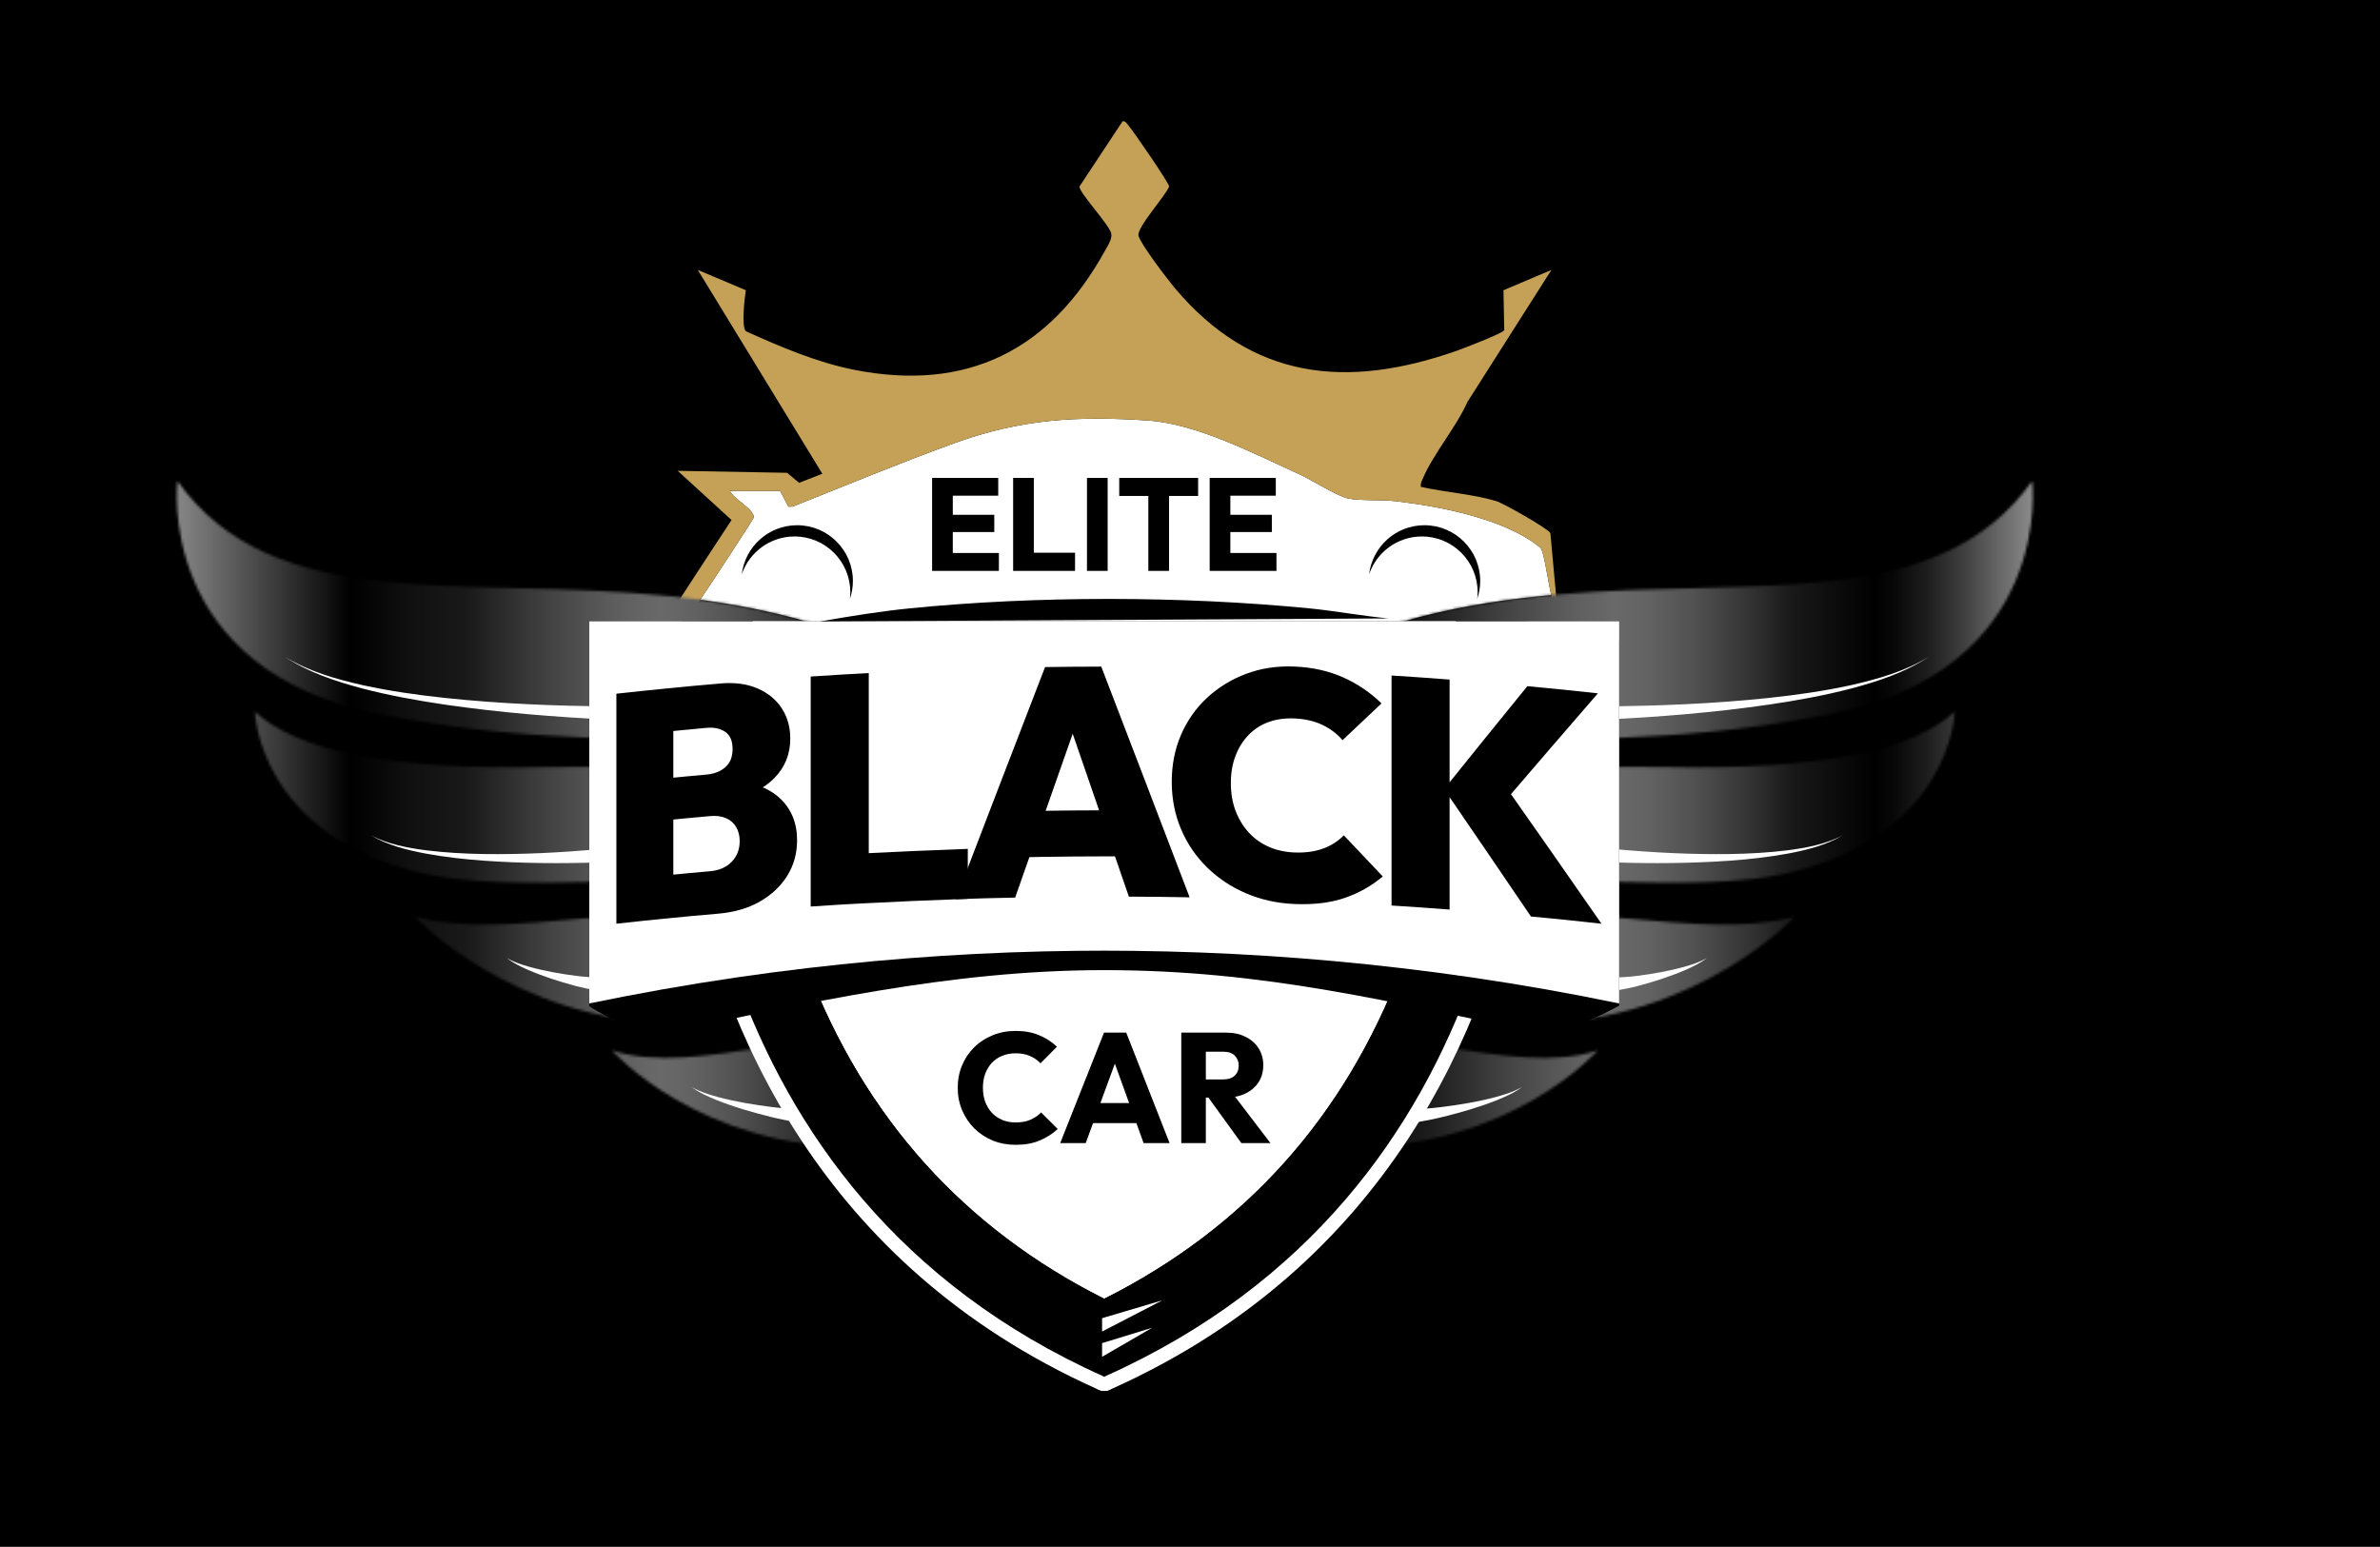 <svg width="894" height="581" viewBox="0 0 894 581" fill="none" xmlns="http://www.w3.org/2000/svg">
<rect x="0" y="0" width="894" height="581" fill="#808080" stroke="none"/>
<g clip-path="url(#clip0_2005_8)">
<path d="M1375 -256H-545V824H1375V-256Z" fill="black"/>
<mask id="mask0_2005_8" style="mask-type:luminance" maskUnits="userSpaceOnUse" x="-545" y="-256" width="1920" height="1080">
<path d="M1375 -256H-545V824H1375V-256Z" fill="white"/>
</mask>
<g mask="url(#mask0_2005_8)">
<path d="M582.69 223.51C581.64 223.6 580.58 223.7 579.52 223.81C578.95 223.87 578.37 223.93 577.8 223.99C561.1 225.72 544.13 228.57 527.17 233.42H302.83C289.51 229.61 276.19 227.04 263 225.27C263.09 225.14 263.23 224.94 263.41 224.68C266.69 219.91 283.05 194.91 283.12 194.41C283.57 191.52 275.39 187.3 274.16 184.39H293.03L296.15 190.33L297.74 190.29C317.92 182.26 338.06 173.88 358.48 166.47C383.52 157.4 404.69 156.15 431.48 157.99C449.72 159.25 471.47 170.61 488.21 178.22C492.69 180.26 502.48 186.45 506.35 187.24C510.97 188.19 518.87 187.64 524.2 188.26C540.96 190.2 565.37 194.9 578.5 205.63C579.97 206.84 581.18 216.87 582.69 223.51Z" fill="white"/>
</g>
<mask id="mask1_2005_8" style="mask-type:luminance" maskUnits="userSpaceOnUse" x="-545" y="-256" width="1920" height="1080">
<path d="M1375 -256H-545V824H1375V-256Z" fill="white"/>
</mask>
<g mask="url(#mask1_2005_8)">
<path d="M585.022 229.35C584.182 228.94 583.462 226.82 582.802 223.99C582.762 223.83 582.732 223.67 582.692 223.51C581.182 216.87 579.972 206.84 578.502 205.63C565.372 194.9 540.962 190.2 524.202 188.26C518.872 187.64 510.972 188.19 506.352 187.24C502.482 186.45 492.692 180.26 488.212 178.22C471.472 170.61 449.722 159.25 431.482 157.99C404.692 156.15 383.522 157.4 358.482 166.47C338.062 173.88 317.922 182.26 297.742 190.29L296.152 190.33L293.032 184.39H274.162C275.392 187.3 283.572 191.52 283.122 194.41C283.052 194.91 266.692 219.91 263.412 224.68C263.232 224.94 263.092 225.14 263.002 225.27C262.932 225.36 262.882 225.43 262.862 225.45C260.332 228.14 254.422 230.25 251.502 232.95C250.382 232.37 251.672 231.14 252.042 230.48C252.642 229.41 254.022 227.2 255.822 224.38C255.932 224.21 256.032 224.05 256.142 223.88C262.212 214.41 272.632 198.69 274.782 195.33L254.552 176.85L295.672 177.6L300.172 181.36L308.892 177.95L262.102 101.39L280.152 109.01C279.682 111.92 278.442 122.77 280.182 124.43C293.052 130.23 306.872 136.14 320.792 138.9C363.372 147.33 394.582 131.45 415.112 94.08C416.132 92.23 417.902 89.69 417.392 87.63C416.562 84.27 405.462 72.49 405.462 70.08L421.682 45.55C422.802 45.4 423.272 46.42 423.882 47.13C425.682 49.22 439.152 68.7 439.162 70.08C437.672 73.82 426.892 85.5 427.652 88.57C428.402 91.64 438.642 105.06 441.282 108.19C470.302 142.72 505.852 146.25 547.132 131.78C549.682 130.88 564.282 125.29 565.042 124.04L564.752 109.03L582.762 101.39L551.222 150.96C546.942 160.57 538.272 170.63 534.312 180.08C533.922 181.02 533.522 181.81 533.722 182.88C542.652 184.88 553.332 185.61 561.982 188.21C564.702 189.02 581.472 198.52 582.372 200.25L584.482 223.35L584.522 223.81L585.022 229.35Z" fill="#C4A156"/>
</g>
<path d="M350.13 214.444V179.516H357.897V214.444H350.13ZM356.067 214.444V207.716H375.213V214.444H356.067ZM356.067 199.85V193.369H373.481V199.85H356.067ZM356.067 186.195V179.516H374.966V186.195H356.067ZM380.568 214.444V179.516H388.335V214.444H380.568ZM386.554 214.444V207.617H403.82V214.444H386.554ZM408.3 214.444V179.516H416.067V214.444H408.3ZM431.353 214.444V180.011H439.12V214.444H431.353ZM420.419 186.294V179.516H450.054V186.294H420.419ZM454.391 214.444V179.516H462.159V214.444H454.391ZM460.328 214.444V207.716H479.474V214.444H460.328ZM460.328 199.85V193.369H477.743V199.85H460.328ZM460.328 186.195V179.516H479.227V186.195H460.328Z" fill="black"/>
<mask id="mask2_2005_8" style="mask-type:luminance" maskUnits="userSpaceOnUse" x="66" y="180" width="339" height="251">
<path d="M143.451 268.4C178.051 275.06 200.211 276.11 221.361 277.12C228.981 277.49 236.481 277.85 244.371 278.46C281.431 281.34 310.021 291 329.051 306.99C329.051 306.99 291.461 288.98 221.361 288.06C216.471 287.99 211.421 288.01 206.221 288.12C145.101 289.45 111.401 281.69 95.731 267.28C95.731 267.28 97.061 314.27 159.591 328.22C175.601 331.79 197.861 331.92 221.361 331.28C234.171 330.93 247.341 330.36 260.071 329.99C291.241 329.1 337.851 334.96 358.301 355.73C357.391 355.24 324.971 337.87 263.651 341.51C247.111 342.5 233.311 343.72 221.361 344.8C192.911 347.34 175.011 349.02 155.931 344.49C155.931 344.49 192.751 383.65 253.691 384.44C266.891 384.61 280.111 379.04 290.361 378.61C333.111 376.82 351.561 377.33 375.081 387.92C364.171 385.59 335.521 386.01 288.241 393.24C265.361 396.73 246.411 399.88 229.811 394.57C229.811 394.57 262.541 431.54 323.481 430.86C355.851 430.49 378.411 427.41 398.431 425.96C400.951 413.96 401.851 402.17 402.051 392.55C402.181 392.6 402.291 392.64 402.421 392.69C402.421 392.69 405.481 377.91 404.481 357.16C402.751 320.73 388.531 265.91 323.401 240.36C316.561 237.68 309.701 235.38 302.831 233.42C289.511 229.61 276.191 227.04 263.001 225.27C261.471 225.06 259.941 224.87 258.411 224.68C257.551 224.58 256.681 224.48 255.821 224.38C254.261 224.2 252.701 224.03 251.141 223.88C173.961 216.05 102.801 231.45 66.651 180.66C66.651 180.66 57.901 251.92 143.451 268.4Z" fill="white"/>
</mask>
<g mask="url(#mask2_2005_8)">
<path d="M405.478 180.66H57.898V431.54H405.478V180.66Z" fill="url(#paint0_linear_2005_8)"/>
</g>
<mask id="mask3_2005_8" style="mask-type:luminance" maskUnits="userSpaceOnUse" x="-545" y="-256" width="1920" height="1080">
<path d="M1375 -256H-545V824H1375V-256Z" fill="white"/>
</mask>
<g mask="url(#mask3_2005_8)">
<path d="M259.781 408.3C262.831 410.08 266.201 411.11 269.571 412.05C272.951 412.96 276.381 413.69 279.831 414.31C286.691 415.5 293.761 416.48 300.501 416.66L300.171 421.64C292.871 420.57 286.091 418.76 279.251 416.73C275.851 415.7 272.491 414.55 269.191 413.23C265.901 411.89 262.611 410.44 259.781 408.3Z" fill="white"/>
</g>
<mask id="mask4_2005_8" style="mask-type:luminance" maskUnits="userSpaceOnUse" x="425" y="180" width="339" height="251">
<path d="M584.481 223.35C583.891 223.4 583.291 223.45 582.691 223.51C581.641 223.6 580.581 223.7 579.521 223.81C578.951 223.87 578.371 223.93 577.801 223.99C561.101 225.72 544.131 228.57 527.171 233.42C520.301 235.38 513.441 237.68 506.601 240.36C441.461 265.91 427.251 320.74 425.521 357.17C424.521 377.92 427.581 392.69 427.581 392.69C427.711 392.64 427.821 392.6 427.951 392.55C428.151 402.17 429.051 413.96 431.571 425.96C451.591 427.41 474.151 430.49 506.521 430.86C567.461 431.54 600.191 394.57 600.191 394.57C583.591 399.88 564.641 396.73 541.761 393.24C494.481 386.01 465.831 385.59 454.921 387.92C478.191 377.44 497.781 377.78 539.611 379.61C550.191 380.07 562.521 384.61 576.311 384.44C637.251 383.65 674.071 344.49 674.071 344.49C654.901 349.04 636.911 347.33 608.211 344.76C596.371 343.69 582.691 342.48 566.351 341.51C505.031 337.87 472.611 355.24 471.701 355.73C492.151 334.96 538.761 329.1 569.931 329.99C582.521 330.36 595.541 330.92 608.211 331.27C631.871 331.92 654.301 331.81 670.411 328.22C732.941 314.27 734.271 267.28 734.271 267.28C718.601 281.69 684.901 289.45 623.781 288.12C618.421 288 613.231 287.99 608.211 288.06C538.381 289.06 500.951 306.99 500.951 306.99C519.981 291 548.571 281.34 585.631 278.46C593.381 277.86 600.731 277.5 608.211 277.14C629.491 276.12 651.721 275.1 686.551 268.4C772.101 251.92 763.351 180.66 763.351 180.66C728.081 230.21 659.481 216.76 584.481 223.35Z" fill="white"/>
</mask>
<g mask="url(#mask4_2005_8)">
<path d="M772.103 180.66H424.523V431.54H772.103V180.66Z" fill="url(#paint1_linear_2005_8)"/>
</g>
<mask id="mask5_2005_8" style="mask-type:luminance" maskUnits="userSpaceOnUse" x="-545" y="-256" width="1920" height="1080">
<path d="M1375 -256H-545V824H1375V-256Z" fill="white"/>
</mask>
<g mask="url(#mask5_2005_8)">
<path d="M571.741 408.3C568.921 410.44 565.621 411.89 562.341 413.23C559.041 414.55 555.671 415.7 552.281 416.73C545.441 418.76 538.661 420.57 531.361 421.64L531.031 416.66C537.771 416.48 544.831 415.5 551.691 414.31C555.141 413.69 558.561 412.96 561.951 412.05C565.311 411.12 568.681 410.09 571.741 408.3Z" fill="white"/>
</g>
<mask id="mask6_2005_8" style="mask-type:luminance" maskUnits="userSpaceOnUse" x="-545" y="-256" width="1920" height="1080">
<path d="M1375 -256H-545V824H1375V-256Z" fill="white"/>
</mask>
<g mask="url(#mask6_2005_8)">
<path d="M413.672 522.46L413.122 522.22C412.662 522.08 412.222 521.88 411.802 521.63C308.162 475 270.962 386.28 258.002 320.03C252.122 289.95 250.522 261.98 250.692 239.48C349.742 237.7 525.212 239.03 578.842 235.94C579.202 259.02 577.762 288.36 571.572 320.03C558.612 386.28 521.402 475 417.762 521.63C417.342 521.88 416.912 522.08 416.452 522.22L415.922 522.46C415.922 522.46 414.872 522.47 414.832 522.47H413.672V522.46Z" fill="white"/>
</g>
<mask id="mask7_2005_8" style="mask-type:luminance" maskUnits="userSpaceOnUse" x="-545" y="-256" width="1920" height="1080">
<path d="M1375 -256H-545V824H1375V-256Z" fill="white"/>
</mask>
<g mask="url(#mask7_2005_8)">
<path d="M553.151 367.19C532.491 424.78 492.071 482.51 415.141 516.97C415.141 516.97 414.901 517.2 414.781 517.14C414.661 517.19 414.421 516.97 414.421 516.97C337.491 482.51 297.071 424.79 276.411 367.19C258.551 317.5 255.381 267.91 256.141 233.42H573.431C574.181 267.91 571.011 317.5 553.151 367.19Z" fill="black"/>
</g>
<mask id="mask8_2005_8" style="mask-type:luminance" maskUnits="userSpaceOnUse" x="-545" y="-256" width="1920" height="1080">
<path d="M1375 -256H-545V824H1375V-256Z" fill="white"/>
</mask>
<g mask="url(#mask8_2005_8)">
<path d="M539.953 315.48C536.523 332.56 531.943 348.61 526.203 363.64C504.823 419.63 467.523 461.23 414.783 487.73C362.063 461.23 324.743 419.64 303.383 363.64C297.643 348.61 293.063 332.56 289.633 315.48C283.433 284.53 282.263 255.55 282.793 233.42H546.803C547.313 255.55 546.153 284.54 539.953 315.48Z" fill="#F4F5F5"/>
</g>
<mask id="mask9_2005_8" style="mask-type:luminance" maskUnits="userSpaceOnUse" x="-545" y="-256" width="1920" height="1080">
<path d="M1375 -256H-545V824H1375V-256Z" fill="white"/>
</mask>
<g mask="url(#mask9_2005_8)">
<path d="M539.953 315.48C536.523 332.56 531.943 348.61 526.203 363.64C504.823 419.63 467.523 461.23 414.783 487.73C362.063 461.23 324.743 419.64 303.383 363.64C297.643 348.61 293.063 332.56 289.633 315.48C283.433 284.53 282.263 255.55 282.793 233.42H546.803C547.313 255.55 546.153 284.54 539.953 315.48Z" fill="white"/>
</g>
<mask id="mask10_2005_8" style="mask-type:luminance" maskUnits="userSpaceOnUse" x="-545" y="-256" width="1920" height="1080">
<path d="M1375 -256H-545V824H1375V-256Z" fill="white"/>
</mask>
<g mask="url(#mask10_2005_8)">
<path d="M724.391 246.79C715.671 252.59 705.541 255.9 695.471 258.6C685.331 261.24 675.021 263.11 664.671 264.64C643.951 267.66 623.071 269.34 602.161 270.33L602.031 265.34C622.831 265.19 643.661 264.35 664.351 262.17C674.691 261.06 685.011 259.61 695.181 257.39C705.291 255.1 715.441 252.23 724.391 246.79Z" fill="white"/>
</g>
<mask id="mask11_2005_8" style="mask-type:luminance" maskUnits="userSpaceOnUse" x="-545" y="-256" width="1920" height="1080">
<path d="M1375 -256H-545V824H1375V-256Z" fill="white"/>
</mask>
<g mask="url(#mask11_2005_8)">
<path d="M692.15 313.81C685.88 317.5 678.67 319.31 671.55 320.64C664.39 321.95 657.15 322.76 649.89 323.29C635.37 324.32 620.81 324.42 606.25 323.94L606.57 318.96C620.92 320.27 635.35 321 649.78 320.8C656.99 320.68 664.2 320.3 671.36 319.41C678.49 318.49 685.68 317.13 692.15 313.81Z" fill="white"/>
</g>
<mask id="mask12_2005_8" style="mask-type:luminance" maskUnits="userSpaceOnUse" x="-545" y="-256" width="1920" height="1080">
<path d="M1375 -256H-545V824H1375V-256Z" fill="white"/>
</mask>
<g mask="url(#mask12_2005_8)">
<path d="M641.141 359.84C638.761 361.78 635.931 363.09 633.131 364.33C630.311 365.55 627.421 366.62 624.501 367.6C618.611 369.51 612.811 371.27 606.341 372.13L606.141 367.14C611.821 367.17 617.971 366.25 623.871 365.18C626.841 364.61 629.791 363.96 632.711 363.15C635.611 362.31 638.531 361.42 641.141 359.84Z" fill="white"/>
</g>
<mask id="mask13_2005_8" style="mask-type:luminance" maskUnits="userSpaceOnUse" x="-545" y="-256" width="1920" height="1080">
<path d="M1375 -256H-545V824H1375V-256Z" fill="white"/>
</mask>
<g mask="url(#mask13_2005_8)">
<path d="M107.133 246.79C116.083 252.23 126.233 255.11 136.343 257.39C146.513 259.61 156.823 261.06 167.173 262.17C187.873 264.35 208.693 265.2 229.493 265.34L229.363 270.33C208.453 269.35 187.573 267.66 166.853 264.64C156.503 263.1 146.183 261.24 136.053 258.6C125.983 255.9 115.853 252.59 107.133 246.79Z" fill="white"/>
</g>
<mask id="mask14_2005_8" style="mask-type:luminance" maskUnits="userSpaceOnUse" x="-545" y="-256" width="1920" height="1080">
<path d="M1375 -256H-545V824H1375V-256Z" fill="white"/>
</mask>
<g mask="url(#mask14_2005_8)">
<path d="M139.367 313.81C145.837 317.13 153.027 318.49 160.157 319.41C167.317 320.3 174.527 320.68 181.737 320.8C196.167 321 210.597 320.27 224.947 318.96L225.267 323.94C210.707 324.42 196.147 324.33 181.627 323.29C174.367 322.76 167.127 321.95 159.967 320.64C152.847 319.3 145.637 317.5 139.367 313.81Z" fill="white"/>
</g>
<mask id="mask15_2005_8" style="mask-type:luminance" maskUnits="userSpaceOnUse" x="-545" y="-256" width="1920" height="1080">
<path d="M1375 -256H-545V824H1375V-256Z" fill="white"/>
</mask>
<g mask="url(#mask15_2005_8)">
<path d="M190.383 359.84C192.993 361.43 195.913 362.32 198.813 363.16C201.733 363.97 204.683 364.63 207.653 365.19C213.553 366.27 219.693 367.18 225.383 367.15L225.183 372.14C218.713 371.27 212.913 369.52 207.023 367.61C204.103 366.63 201.223 365.56 198.393 364.34C195.593 363.09 192.763 361.77 190.383 359.84Z" fill="white"/>
</g>
<mask id="mask16_2005_8" style="mask-type:luminance" maskUnits="userSpaceOnUse" x="-545" y="-256" width="1920" height="1080">
<path d="M1375 -256H-545V824H1375V-256Z" fill="white"/>
</mask>
<g mask="url(#mask16_2005_8)">
<path d="M582.482 388.92C522.672 376.49 475.422 364.41 414.782 364.41C356.332 364.41 302.862 376.95 245.162 388.92C242.822 388.18 229.212 383.27 221.352 377.95C221.352 333.5 221.352 283.98 221.352 240.74H608.212V377.73C602.422 380.94 594.782 384.6 582.482 388.92Z" fill="black"/>
</g>
<mask id="mask17_2005_8" style="mask-type:luminance" maskUnits="userSpaceOnUse" x="-545" y="-256" width="1920" height="1080">
<path d="M1375 -256H-545V824H1375V-256Z" fill="white"/>
</mask>
<g mask="url(#mask17_2005_8)">
<path d="M608.209 233.42V376.92C589.939 373.14 571.569 369.89 553.149 367.19C544.179 365.87 535.189 364.69 526.199 363.64C492.749 359.7 459.149 357.54 425.519 357.17C418.509 357.08 411.499 357.08 404.479 357.16C370.709 357.52 336.959 359.68 303.369 363.64C294.369 364.69 285.389 365.87 276.409 367.19C257.999 369.89 239.629 373.14 221.359 376.92V233.42H608.209Z" fill="white"/>
</g>
<mask id="mask18_2005_8" style="mask-type:luminance" maskUnits="userSpaceOnUse" x="-545" y="-256" width="1920" height="1080">
<path d="M1375 -256H-545V824H1375V-256Z" fill="white"/>
</mask>
<g mask="url(#mask18_2005_8)">
<path d="M521.642 232.3L308.102 233.42C319.182 231.49 330.472 229.64 341.692 228.52C389.462 223.74 444.112 223.85 491.832 228.52C501.812 229.5 511.672 231.39 521.642 232.3Z" fill="black"/>
</g>
<mask id="mask19_2005_8" style="mask-type:luminance" maskUnits="userSpaceOnUse" x="-545" y="-256" width="1920" height="1080">
<path d="M1375 -256H-545V824H1375V-256Z" fill="white"/>
</mask>
<g mask="url(#mask19_2005_8)">
<path d="M231.531 346.97C231.531 318.18 231.531 289.38 231.531 260.58C240.081 259.63 244.361 259.19 252.921 258.36C252.921 287.16 252.921 315.95 252.921 344.75C244.361 345.58 240.081 346.03 231.531 346.97ZM248.781 345.16V328.95C255.981 328.23 259.581 327.89 266.781 327.25C270.191 326.95 272.881 325.76 274.871 323.69C276.861 321.61 277.851 319.04 277.851 315.95C277.851 313.92 277.401 312.15 276.511 310.64C275.621 309.13 274.341 308.02 272.681 307.31C271.021 306.6 269.051 306.34 266.781 306.55C259.581 307.19 255.981 307.53 248.781 308.25V292.53C255.441 291.86 258.771 291.55 265.441 290.95C268.281 290.69 270.611 289.78 272.441 288.2C274.261 286.62 275.181 284.33 275.181 281.33C275.181 278.33 274.271 276.19 272.441 274.92C270.611 273.66 268.281 273.15 265.441 273.4C258.771 274 255.441 274.32 248.781 274.98V258.77C257.531 257.89 261.911 257.49 270.671 256.73C276.031 256.26 280.671 256.9 284.611 258.62C288.541 260.34 291.571 262.84 293.681 266.1C295.791 269.36 296.851 273.14 296.851 277.45C296.851 283.22 294.881 288.13 290.941 292.2C287.001 296.27 281.301 299.04 273.841 300.57C273.841 297.65 273.841 296.18 273.841 293.26C282.121 293.53 288.451 295.71 292.831 299.74C297.211 303.77 299.411 309.08 299.411 315.66C299.411 320.53 298.191 324.94 295.761 328.89C293.321 332.84 289.891 336.08 285.471 338.62C281.051 341.16 275.831 342.68 269.831 343.2C261.401 343.92 257.201 344.32 248.781 345.16Z" fill="black"/>
</g>
<mask id="mask20_2005_8" style="mask-type:luminance" maskUnits="userSpaceOnUse" x="-545" y="-256" width="1920" height="1080">
<path d="M1375 -256H-545V824H1375V-256Z" fill="white"/>
</mask>
<g mask="url(#mask20_2005_8)">
<path d="M304.523 340.52V254.13C313.243 253.55 317.613 253.29 326.333 252.82V339.21C317.613 339.67 313.253 339.93 304.523 340.52ZM321.833 339.45V320.69C335.733 319.96 349.623 319.35 363.533 318.86V337.62C349.623 338.11 335.723 338.72 321.833 339.45Z" fill="black"/>
</g>
<mask id="mask21_2005_8" style="mask-type:luminance" maskUnits="userSpaceOnUse" x="-545" y="-256" width="1920" height="1080">
<path d="M1375 -256H-545V824H1375V-256Z" fill="white"/>
</mask>
<g mask="url(#mask21_2005_8)">
<path d="M359.008 337.77C370.158 308.69 381.338 279.63 392.558 250.57C400.998 250.45 405.228 250.42 413.668 250.4C424.758 279.27 435.828 308.16 446.858 337.06C437.728 336.9 433.168 336.84 424.038 336.8C415.718 312.61 407.378 288.43 399.018 264.26C402.188 264.23 403.778 264.21 406.948 264.2C398.388 288.51 389.848 312.83 381.328 337.16C372.408 337.34 367.938 337.47 359.008 337.77ZM379.388 322.09V304.79C395.288 304.45 411.198 304.3 427.098 304.41V321.71C411.188 321.6 395.288 321.75 379.388 322.09Z" fill="black"/>
</g>
<mask id="mask22_2005_8" style="mask-type:luminance" maskUnits="userSpaceOnUse" x="-545" y="-256" width="1920" height="1080">
<path d="M1375 -256H-545V824H1375V-256Z" fill="white"/>
</mask>
<g mask="url(#mask22_2005_8)">
<path d="M486.388 339.58C479.798 339.31 473.708 337.98 468.088 335.57C462.478 333.17 457.578 329.91 453.388 325.8C449.198 321.69 445.948 316.9 443.628 311.42C441.308 305.94 440.148 300.04 440.148 293.7C440.148 287.28 441.308 281.39 443.628 276.02C445.948 270.66 449.198 266.02 453.388 262.13C457.578 258.24 462.458 255.24 468.028 253.13C473.598 251.03 479.638 250.1 486.138 250.37C492.968 250.65 499.108 252.02 504.548 254.46C509.988 256.9 514.788 260.16 518.928 264.23C513.078 269.72 510.158 272.48 504.298 278.03C502.268 275.65 499.748 273.73 496.738 272.29C493.728 270.85 490.198 270.04 486.128 269.87C482.628 269.73 479.438 270.17 476.558 271.21C473.668 272.24 471.168 273.85 469.058 276.02C466.938 278.19 465.298 280.8 464.118 283.85C462.938 286.9 462.348 290.34 462.348 294.16C462.348 297.98 462.938 301.45 464.118 304.57C465.298 307.69 466.948 310.4 469.058 312.7C471.168 315 473.678 316.79 476.558 318.07C479.438 319.35 482.638 320.06 486.128 320.21C490.188 320.38 493.768 319.91 496.858 318.8C499.948 317.69 502.588 316.02 504.778 313.77C510.628 319.93 513.558 323.02 519.408 329.22C515.188 332.78 510.408 335.47 505.088 337.3C499.778 339.12 493.538 339.87 486.388 339.58Z" fill="black"/>
</g>
<mask id="mask23_2005_8" style="mask-type:luminance" maskUnits="userSpaceOnUse" x="-545" y="-256" width="1920" height="1080">
<path d="M1375 -256H-545V824H1375V-256Z" fill="white"/>
</mask>
<g mask="url(#mask23_2005_8)">
<path d="M522.711 340.14V253.75C531.431 254.3 535.791 254.6 544.511 255.27C544.511 284.06 544.511 312.86 544.511 341.66C535.801 340.99 531.431 340.69 522.711 340.14ZM575.061 344.26C564.231 328.28 553.361 312.34 542.441 296.42C552.831 283.5 563.251 270.6 573.721 257.75C584.331 258.74 589.631 259.28 600.221 260.44C588.301 274.17 576.431 287.95 564.601 301.76V294.09C576.981 311.68 589.301 329.31 601.561 346.98C590.961 345.8 585.661 345.26 575.061 344.26Z" fill="black"/>
</g>
<path d="M381.556 430.034C378.46 430.034 375.58 429.505 372.915 428.447C370.29 427.349 367.978 425.821 365.979 423.862C364.02 421.902 362.491 419.629 361.394 417.043C360.297 414.417 359.748 411.596 359.748 408.578C359.748 405.561 360.297 402.759 361.394 400.173C362.491 397.547 364.02 395.274 365.979 393.354C367.938 391.434 370.231 389.944 372.857 388.886C375.521 387.789 378.402 387.241 381.497 387.241C384.789 387.241 387.709 387.77 390.256 388.828C392.842 389.886 395.096 391.336 397.016 393.177L390.844 399.408C389.747 398.233 388.414 397.312 386.847 396.646C385.318 395.979 383.535 395.646 381.497 395.646C379.695 395.646 378.029 395.96 376.501 396.587C375.012 397.175 373.719 398.037 372.621 399.173C371.563 400.31 370.721 401.681 370.094 403.288C369.506 404.895 369.212 406.658 369.212 408.578C369.212 410.538 369.506 412.321 370.094 413.927C370.721 415.534 371.563 416.906 372.621 418.042C373.719 419.179 375.012 420.06 376.501 420.687C378.029 421.314 379.695 421.628 381.497 421.628C383.614 421.628 385.455 421.295 387.023 420.629C388.59 419.962 389.942 419.041 391.079 417.866L397.31 424.097C395.311 425.939 393.019 427.389 390.432 428.447C387.885 429.505 384.926 430.034 381.556 430.034ZM398.243 429.387L414.702 387.887H423.049L439.331 429.387H429.574L417.112 394.941H420.462L407.824 429.387H398.243ZM407.589 421.863V414.339H430.22V421.863H407.589ZM450.776 412.282V405.463H459.535C461.377 405.463 462.787 404.993 463.767 404.052C464.786 403.112 465.296 401.838 465.296 400.231C465.296 398.742 464.806 397.508 463.826 396.528C462.846 395.548 461.436 395.059 459.594 395.059H450.776V387.887H460.652C463.395 387.887 465.805 388.416 467.882 389.474C469.959 390.493 471.585 391.923 472.761 393.765C473.936 395.607 474.524 397.723 474.524 400.114C474.524 402.543 473.936 404.679 472.761 406.521C471.585 408.324 469.939 409.734 467.823 410.753C465.707 411.772 463.219 412.282 460.358 412.282H450.776ZM443.723 429.387V387.887H452.951V429.387H443.723ZM466.295 429.387L453.363 411.517L461.827 409.225L477.228 429.387H466.295Z" fill="black"/>
<mask id="mask24_2005_8" style="mask-type:luminance" maskUnits="userSpaceOnUse" x="-545" y="-256" width="1920" height="1080">
<path d="M1375 -256H-545V824H1375V-256Z" fill="white"/>
</mask>
<g mask="url(#mask24_2005_8)">
<path d="M413.977 495.15V500.17L436.637 488.43L413.977 495.15ZM413.977 509.65L432.837 498.73L413.977 504.52V509.65Z" fill="white"/>
</g>
<mask id="mask25_2005_8" style="mask-type:luminance" maskUnits="userSpaceOnUse" x="-545" y="-256" width="1920" height="1080">
<path d="M1375 -256H-545V824H1375V-256Z" fill="white"/>
</mask>
<g mask="url(#mask25_2005_8)">
<path d="M278.633 215.72C281.443 207.46 289.243 201.51 298.453 201.51C310.023 201.51 319.403 210.89 319.403 222.46C319.403 223.31 319.333 224.15 319.243 224.98C319.963 222.86 320.373 220.6 320.373 218.24C320.373 206.67 310.993 197.29 299.423 197.29C288.703 197.29 279.883 205.34 278.633 215.72Z" fill="black"/>
</g>
<mask id="mask26_2005_8" style="mask-type:luminance" maskUnits="userSpaceOnUse" x="-545" y="-256" width="1920" height="1080">
<path d="M1375 -256H-545V824H1375V-256Z" fill="white"/>
</mask>
<g mask="url(#mask26_2005_8)">
<path d="M514.281 215.72C517.091 207.46 524.891 201.51 534.101 201.51C545.671 201.51 555.051 210.89 555.051 222.46C555.051 223.31 554.981 224.15 554.881 224.98C555.601 222.86 556.011 220.6 556.011 218.24C556.011 206.67 546.631 197.29 535.061 197.29C524.341 197.29 515.521 205.34 514.281 215.72Z" fill="black"/>
</g>
</g>
<defs>
<linearGradient id="paint0_linear_2005_8" x1="66.396" y1="306.122" x2="404.679" y2="306.122" gradientUnits="userSpaceOnUse">
<stop stop-color="#868686"/>
<stop offset="0.171" stop-color="#101010"/>
<stop offset="0.193"/>
<stop offset="0.265" stop-color="#111111"/>
<stop offset="0.322" stop-color="#191919"/>
<stop offset="0.415" stop-color="#434343"/>
<stop offset="0.492" stop-color="#5F5F5F"/>
<stop offset="0.536" stop-color="#696969"/>
<stop offset="0.574" stop-color="#626262"/>
<stop offset="0.628" stop-color="#4F4F4F"/>
<stop offset="0.693" stop-color="#2F2F2F"/>
<stop offset="0.731" stop-color="#191919"/>
<stop offset="0.81" stop-color="#040404"/>
<stop offset="0.824"/>
<stop offset="0.847" stop-color="#080808"/>
<stop offset="0.883" stop-color="#1E1E1E"/>
<stop offset="0.922" stop-color="#3E3E3E"/>
<stop offset="1" stop-color="#8B8B8B"/>
</linearGradient>
<linearGradient id="paint1_linear_2005_8" x1="425.323" y1="306.122" x2="763.606" y2="306.122" gradientUnits="userSpaceOnUse">
<stop stop-color="#868686"/>
<stop offset="0.171" stop-color="#101010"/>
<stop offset="0.193"/>
<stop offset="0.265" stop-color="#111111"/>
<stop offset="0.322" stop-color="#191919"/>
<stop offset="0.415" stop-color="#434343"/>
<stop offset="0.492" stop-color="#5F5F5F"/>
<stop offset="0.536" stop-color="#696969"/>
<stop offset="0.574" stop-color="#626262"/>
<stop offset="0.628" stop-color="#4F4F4F"/>
<stop offset="0.693" stop-color="#2F2F2F"/>
<stop offset="0.731" stop-color="#191919"/>
<stop offset="0.81" stop-color="#040404"/>
<stop offset="0.824"/>
<stop offset="0.847" stop-color="#080808"/>
<stop offset="0.883" stop-color="#1E1E1E"/>
<stop offset="0.922" stop-color="#3E3E3E"/>
<stop offset="1" stop-color="#8B8B8B"/>
</linearGradient>
<clipPath id="clip0_2005_8">
<rect width="894" height="581" fill="white"/>
</clipPath>
</defs>
</svg>

